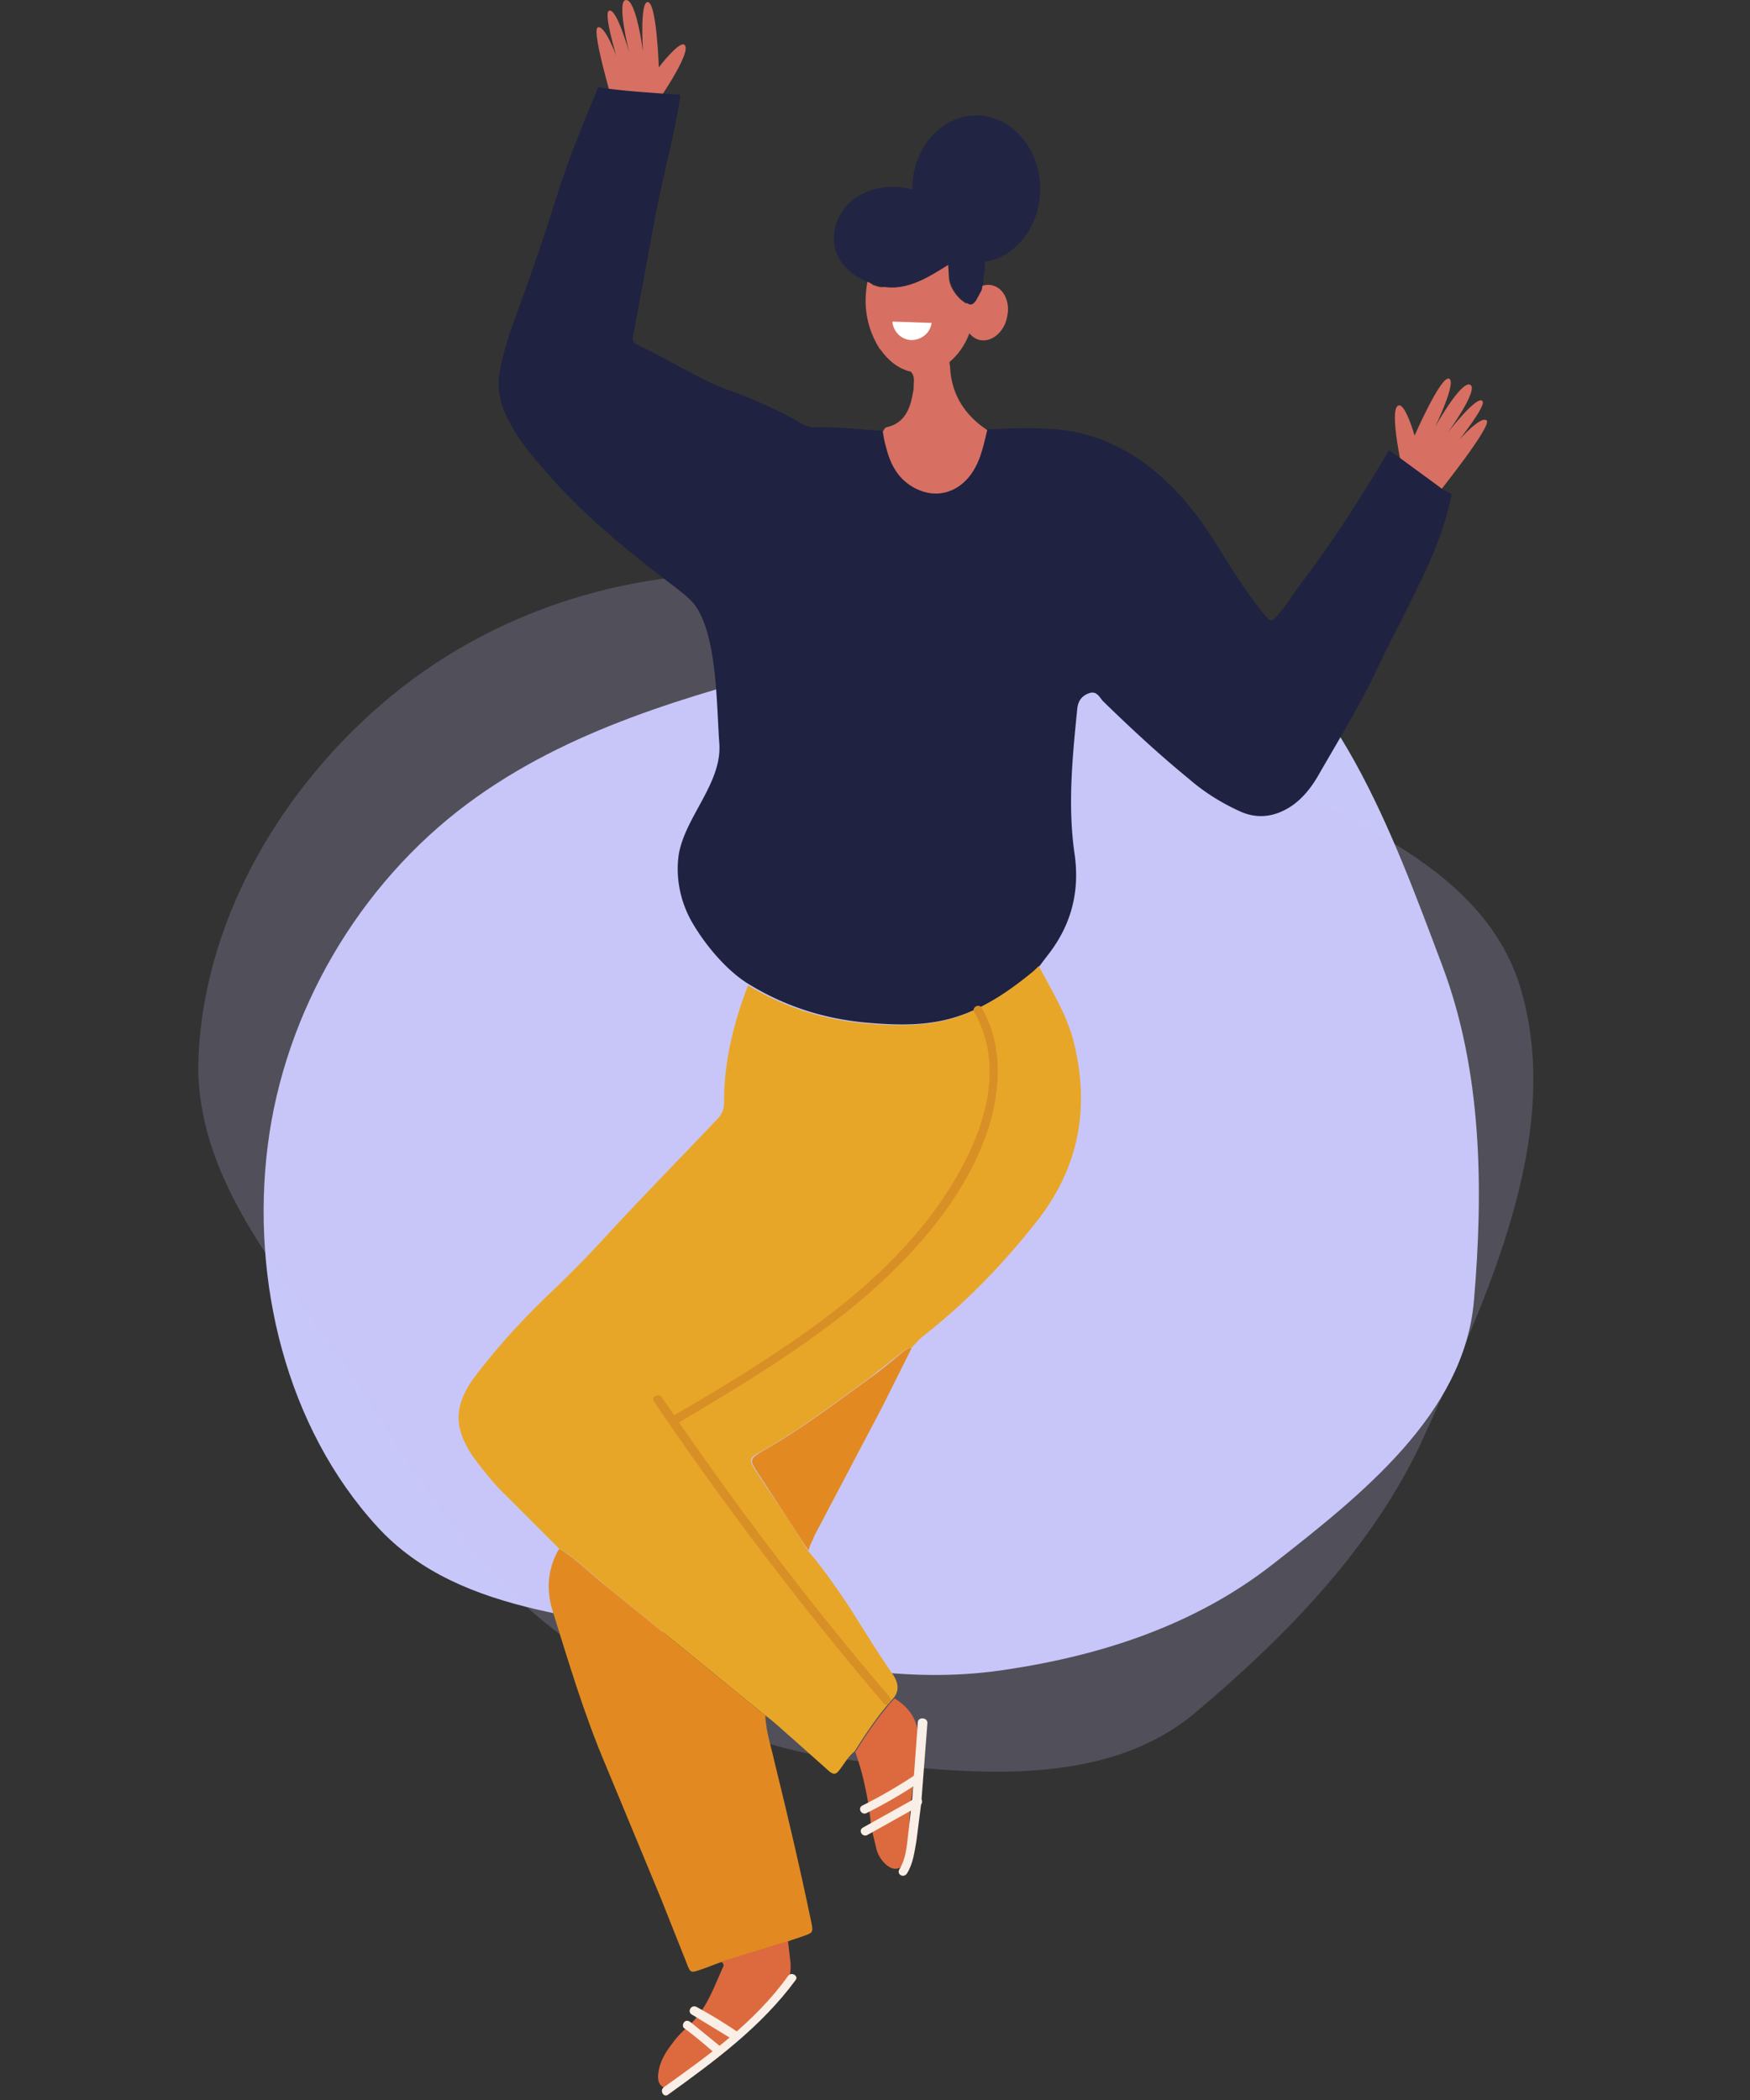 <svg xmlns="http://www.w3.org/2000/svg" width="145" height="174" fill="none" xmlns:v="https://vecta.io/nano"><rect width="100%" height="100%" fill="#333333" stroke="none"/><g fill-rule="evenodd" fill="#c8c7f9"><path d="M105.463 129.606c-6.499 5.086-14.317 7.61-22.476 8.791-7.834 1.134-15.346-.425-23.061-2.199-10.073-2.315-21.67-2.058-28.659-9.691-7.565-8.261-10.476-20.403-9.09-31.533 1.388-11.146 7.559-21.681 16.553-28.379C47.008 60.431 57.033 57.645 67 55c11.148-2.958 23.355-10.402 33.428-4.775C110.711 55.969 115.337 68.96 119.5 80c3.297 8.742 3.424 18.456 2.627 27.769-.801 9.36-9.277 16.057-16.664 21.837z"/><path opacity=".2" d="M70.039 145.789c-8.732-1.066-16.527-5.056-23.567-10.315-6.76-5.05-11.246-11.887-15.725-19.039-5.847-9.338-14.781-17.885-14.296-28.906.525-11.929 7.482-23.275 16.916-30.619 9.448-7.355 22.039-10.644 33.866-8.913 10.885 1.593 20.542 7.049 30.048 12.568 10.632 6.173 25.443 9.763 28.794 21.596 3.421 12.08-2.883 25.359-8.066 36.818-4.105 9.074-11.331 16.492-18.951 22.911-7.659 6.451-19.095 5.11-29.02 3.899z"/></g><path d="M49.521 2.279c.569-.285 1.537 2.334 1.537 2.334s-1.025-3.416-.626-3.7c.626-.455 1.708 3.473 1.708 3.473S51.058.059 51.855.002c.854-.114 1.423 4.27 1.423 4.27s-.285-4.156.398-4.099c.74.057.911 5.408.911 5.408s1.651-2.163 2.106-1.879c.797.512-2.562 5.237-2.562 5.237L51 9.508c.114.057-2.049-6.945-1.48-7.23zm73.665 32.563c-.455-.455-2.277 1.594-2.277 1.594s2.22-2.79 1.935-3.188c-.398-.626-2.903 2.619-2.903 2.619s2.619-3.586 1.879-3.985-2.904 3.473-2.904 3.473 1.822-3.757 1.139-3.985-2.846 4.725-2.846 4.725-.741-2.619-1.31-2.505c-.911.171.399 5.807.399 5.807l2.675 1.708c.057-.057 4.668-5.807 4.213-6.262z" fill="#d77062"/><path d="M119.144 40.251l-4.042-2.96c-.057.114-.114.171-.171.285-2.163 3.643-4.44 7.23-7.002 10.589-.683.911-1.252 1.879-1.992 2.733-.626.683-.626.683-1.196 0-1.366-1.651-2.505-3.473-3.643-5.294-1.253-2.049-2.676-4.042-4.441-5.693-2.505-2.391-5.522-3.985-8.995-4.327-1.936-.171-3.871-.114-5.864 0-.342 1.423-.626 2.846-1.651 4.042-1.196 1.366-2.96 1.651-4.497.683-1.366-.797-1.936-2.049-2.277-3.473a8.05 8.05 0 0 0-.228-1.139c-1.879-.114-3.814-.342-5.693-.285-.398 0-.74-.171-1.082-.342-1.879-1.082-3.814-1.936-5.807-2.676-2.733-.968-5.124-2.619-7.742-3.814-.398-.171-.455-.455-.341-.854l1.822-9.849c.626-3.302 1.537-6.49 2.049-9.792v-.228c-2.277-.171-4.554-.285-6.774-.626-.057.114-.114.171-.114.285-1.309 3.074-2.562 6.205-3.53 9.393-.911 2.846-1.879 5.693-2.903 8.482-.626 1.708-1.252 3.416-1.594 5.237-.228 1.195-.114 2.334.342 3.416.74 1.765 1.879 3.245 3.131 4.668 3.302 3.871 6.945 6.831 10.987 9.905.569.455 1.195.911 1.651 1.48 1.879 2.505 1.822 8.312 2.049 11.443.285 3.302-2.846 6.148-3.359 9.279-.285 1.992.171 4.042 1.196 5.75 1.082 1.822 2.846 3.928 4.668 5.01 2.903 1.765 6.034 2.79 9.45 3.131 1.879.171 3.814.285 5.693 0 3.188-.455 5.807-2.106 8.255-4.099.228-.171.456-.398.683-.626.398-.569.854-1.082 1.252-1.708 1.537-2.334 1.992-4.896 1.594-7.571-.569-3.985-.171-7.97.228-11.955.057-.626.341-1.082.968-1.309s.854.285 1.139.626c2.334 2.277 4.668 4.44 7.173 6.49 1.252 1.082 2.619 1.936 4.099 2.619 1.537.74 3.017.512 4.383-.398.911-.626 1.594-1.48 2.164-2.448 1.537-2.676 3.131-5.294 4.497-8.027 1.366-2.903 2.903-5.75 4.27-8.653 1.024-2.163 1.878-4.384 2.334-6.718-.399-.171-.797-.398-1.139-.683z" fill="#1f2241"/><path d="M61.988 81.637c2.903 1.765 6.034 2.79 9.45 3.131 1.879.171 3.814.285 5.693 0 3.188-.455 5.807-2.106 8.255-4.099.228-.171.455-.399.683-.626 1.082 2.049 2.334 4.042 2.903 6.319 1.366 5.522.398 10.475-3.131 14.916-2.79 3.529-5.864 6.717-9.45 9.507-.342.284-.569.626-.911.911-.285 0-.512.17-.74.341l-2.733 2.163c-2.903 2.107-5.75 4.27-8.881 6.035-1.139.626-1.139.683-.342 1.878 1.366 2.107 2.846 4.156 4.156 6.376 1.139 1.31 2.163 2.79 3.131 4.213 1.309 1.993 2.505 4.042 3.871 5.978.456.683.626 1.309.114 1.992-1.252 1.366-2.277 2.903-3.245 4.44-.512.399-.854 1.025-1.252 1.537-.285.399-.512.399-.854.114l-3.131-2.789c-.74-.626-1.423-1.31-2.22-1.879l-6.49-5.294-6.319-5.124c-1.423-1.138-2.676-2.448-4.27-3.415l-4.27-4.27c-1.025-.968-1.879-2.049-2.733-3.188-1.708-2.448-1.708-4.327.057-6.717 1.935-2.562 4.099-4.896 6.433-7.117a91.62 91.62 0 0 0 4.042-4.098c3.131-3.416 6.376-6.718 9.564-10.077.455-.455.626-.854.626-1.537 0-3.302.797-6.547 1.992-9.621z" fill="#e8a628"/><path d="M46.333 128.318c1.594.968 2.846 2.334 4.27 3.416l6.319 5.124 6.49 5.294c.057 1.366.512 2.676.797 3.985 1.082 4.383 2.106 8.767 3.017 13.15.171.854.114.854-.683 1.139-.455.171-.911.285-1.309.455l-5.522 1.708c-.512.171-1.025.399-1.537.569-.968.342-.968.342-1.309-.569l-2.106-5.294-4.554-10.987c-1.822-4.27-3.131-8.71-4.497-13.094-.456-1.708-.285-3.359.626-4.896zm20.665.171l-4.156-6.376c-.74-1.138-.797-1.195.342-1.878 3.131-1.765 5.977-3.928 8.881-6.035.968-.683 1.822-1.423 2.733-2.163.228-.171.398-.341.74-.341l-2.505 5.009-5.579 10.589c-.114.398-.398.74-.455 1.195z" fill="#e28a21"/><path d="M59.768 162.532l5.522-1.708.171 1.48c.171 1.196-.114 2.277-1.025 3.074-2.505 2.278-4.896 4.782-7.628 6.889-.341.284-.683.569-1.082.683-.74.228-1.252-.171-1.196-.968.057-1.025.569-1.878 1.139-2.619.399-.569.911-1.081 1.423-1.537 1.48-1.366 2.049-3.188 2.846-4.895.057-.171-.057-.285-.171-.399zm11.101-17.363c.968-1.537 1.993-3.074 3.245-4.44 1.594.968 2.163 2.334 1.936 4.156l-.512 3.928c-.171 1.252-.228 2.561-.228 3.814 0 .512-.057 1.024-.228 1.48-.285.797-1.025.968-1.651.398a2.62 2.62 0 0 1-.854-1.48c-.171-.74-.399-1.48-.455-2.277-.228-1.935-.626-3.814-1.252-5.579z" fill="#dd6a3e"/><path d="M82.141 23.627c-.854-.171-1.765.512-2.106 1.537-.057-.057-.114-.114-.228-.171-.455-.342-.797-.797-1.025-1.309-.114-.285-.171-.569-.171-.854 0-.342-.057-.683-.057-1.082-.455.171-.74.455-1.025.683-.114.114-.228-.228-.285-.114-1.195 1.195-2.334 1.366-4.213 1.48-.228 0-.455-.114-.683-.171-.171-.114-.285-.228-.455-.399-.114.569-.171 1.139-.171 1.708 0 1.48.455 2.846 1.139 3.928 0 0 0 .057.057.057.683.968 1.537 1.651 2.562 1.879.228.285.285.569.228 1.025 0 .228 0 .455-.057.683-.228 1.366-.683 2.562-2.22 2.903-.171.057-.171.228-.285.342.057.398.114.74.228 1.139.342 1.423.911 2.676 2.277 3.473 1.594.911 3.302.626 4.497-.683 1.025-1.139 1.309-2.619 1.651-4.042-1.879-1.252-2.96-2.96-3.074-5.18 0-.171-.057-.285-.057-.455.683-.569 1.309-1.423 1.651-2.391.228.285.569.512.911.569.968.171 1.992-.683 2.22-1.936.285-1.309-.342-2.448-1.309-2.619z" fill="#d77062"/><path d="M83.052 11.843c-1.082-.968-2.448-1.082-3.814-.455-1.366.683-2.049 1.765-2.049 3.245 0 .569.114 1.196.228 1.822-.797-.455-1.708-.797-2.619-.911-1.48-.228-3.074.171-4.213 1.082-1.139.968-1.765 2.562-1.366 4.042.455 1.594 1.935 2.505 3.416 2.96 2.22.683 4.156-.569 5.977-1.708 0 .341 0 .569.057.854.057.911.455 1.594 1.195 2.163.512.398.683.398 1.025-.057 0-.057.057-.114.057-.114l.398-.74c.171-.911.285-1.822.285-2.732 2.334-.228 3.53-1.822 3.814-3.587.285-2.391-.626-4.327-2.391-5.864z" fill="#212443"/><g fill="#d88f25"><path d="M80.718 83.858c3.131 5.465-.057 12.069-3.416 16.623-3.53 4.725-8.198 8.425-13.037 11.613-2.732 1.822-5.579 3.53-8.425 5.18-.398.228-.057.854.342.627 5.294-3.131 10.589-6.319 15.314-10.304 4.44-3.815 8.71-8.653 10.475-14.346.968-3.245 1.082-6.774-.626-9.735-.228-.398-.854-.057-.626.342z"/><path d="M54.189 116.136c5.864 8.653 12.24 17.021 19.014 24.991.285.342.797-.17.512-.512-6.774-7.913-13.037-16.224-18.9-24.878-.285-.341-.911.057-.626.399z"/></g><g fill="#f9efe6"><path d="M65.29 163.728c-2.733 3.814-6.547 6.546-10.304 9.222-.341.285 0 .854.342.626 3.871-2.789 7.742-5.636 10.589-9.507.285-.341-.341-.74-.626-.341z"/><path d="M56.694 168.054c.854.626 1.651 1.309 2.448 1.992.171.114.342.171.512 0 .114-.113.171-.398 0-.512l-2.448-1.992c-.171-.114-.342-.171-.512 0-.114.113-.171.398 0 .512zm.626-1.139l3.359 2.05a.37.37 0 1 0 .398-.626c-1.082-.74-2.22-1.423-3.359-2.05-.456-.227-.797.399-.399.626zm18.445-19.81a40.83 40.83 0 0 1-4.326 2.505c-.398.227-.057.797.342.626a40.65 40.65 0 0 0 4.326-2.505c.399-.285 0-.911-.342-.626zm.114 1.878l-4.383 2.448c-.398.228-.057.797.342.626l4.383-2.448c.398-.284.057-.911-.342-.626z"/><path d="M76.049 142.721l-.455 6.205-.342 3.018c-.114.967-.171 2.049-.74 2.96-.228.398.341.74.626.341.512-.797.626-1.764.797-2.732l.398-3.131.512-6.661c-.057-.455-.797-.455-.797 0z"/></g><path d="M80.888 21.749c2.924 0 5.294-2.727 5.294-6.091s-2.37-6.091-5.294-6.091-5.294 2.727-5.294 6.091 2.37 6.091 5.294 6.091z" fill="#212443"/><path d="M77.188 26.758c-.114.854-.854 1.423-1.708 1.423-.854-.057-1.48-.74-1.537-1.537l3.245.114z" fill="#fff"/></svg>